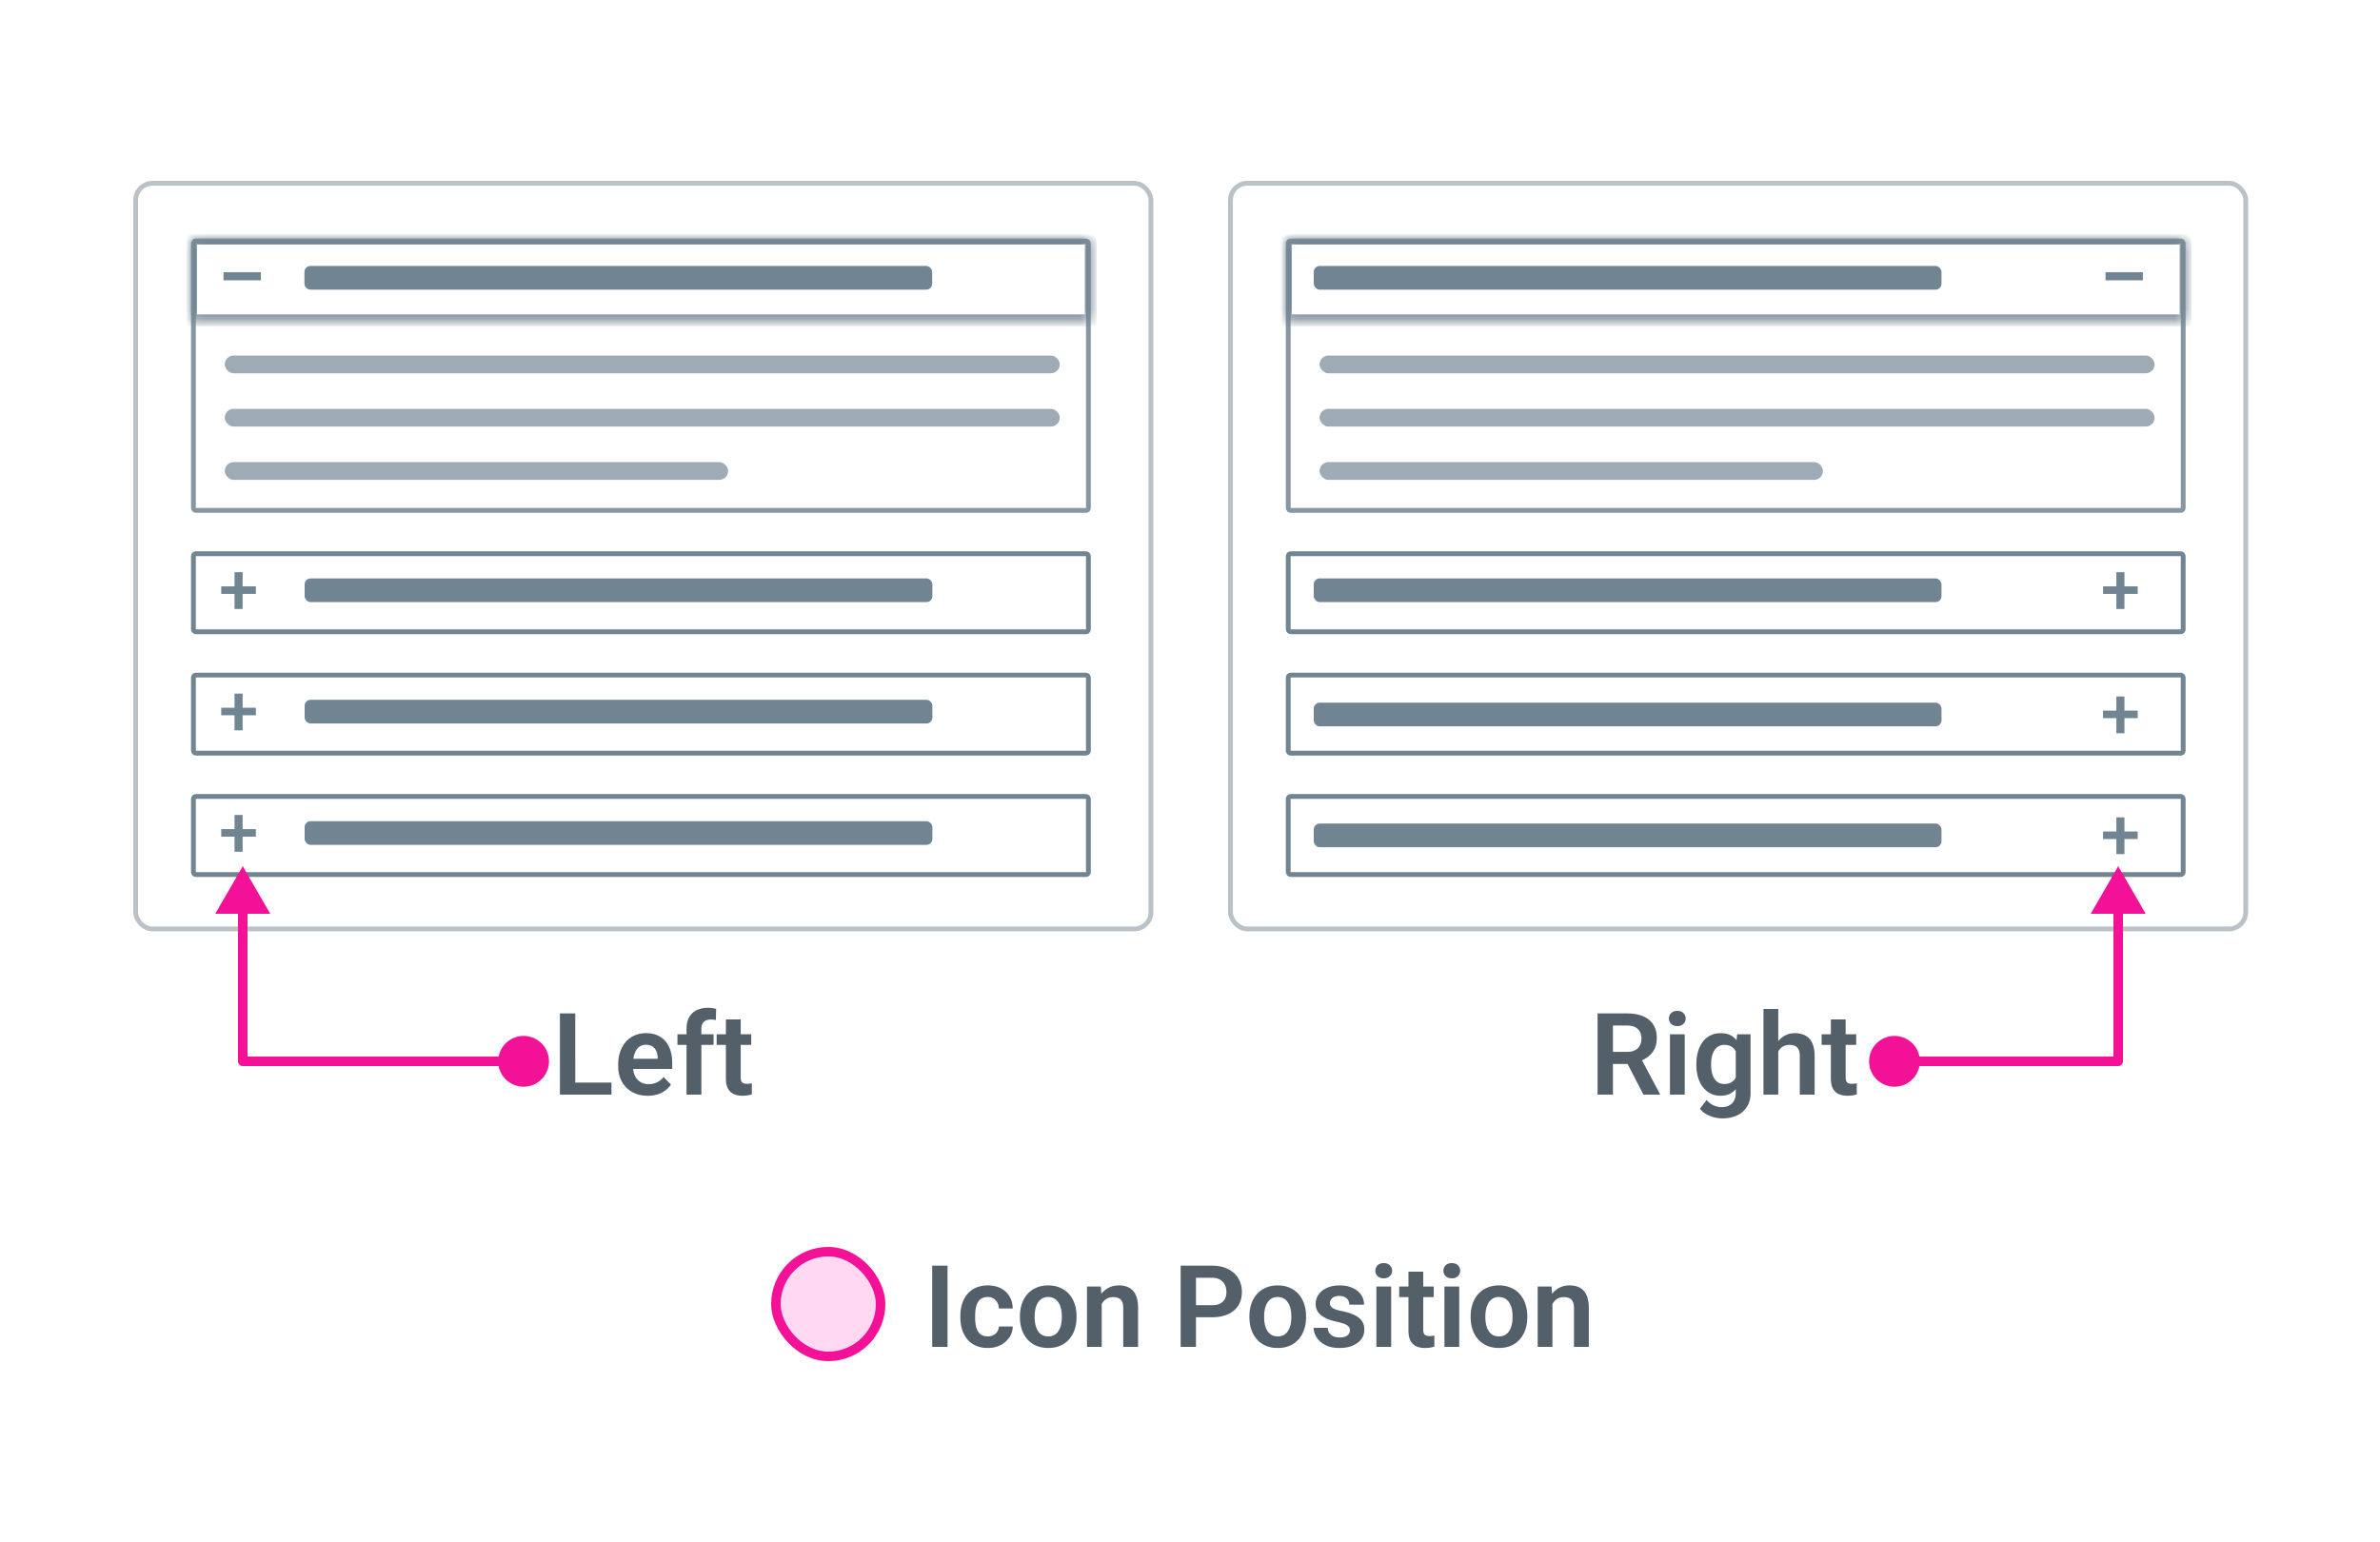 <svg xmlns="http://www.w3.org/2000/svg" width="250" height="162" fill="none"><style><![CDATA[.O{fill:#fff}.P{stroke:#f21197}.Q{fill:#718491}.R{stroke-width:.505}.S{stroke:#718491}.T{stroke-width:2}.U{stroke-width:1.244}]]></style><path d="M0 0h250v162H0z" class="O"/><rect x="81.5" y="131.5" width="11" height="11" rx="5.5" fill="#ffd9f1" class="P"/><path d="M99.531 132.969v8.531H97.92v-8.531h1.611zm4.225 7.429c.219 0 .414-.043.586-.128a1.03 1.03 0 0 0 .41-.364c.105-.156.162-.338.17-.545h1.459a2.06 2.06 0 0 1-.363 1.155c-.235.339-.547.609-.938.808s-.82.293-1.301.293c-.488 0-.914-.082-1.277-.246s-.666-.392-.908-.685a3.02 3.02 0 0 1-.539-1.02 4.27 4.27 0 0 1-.176-1.242v-.188a4.27 4.27 0 0 1 .176-1.242c.121-.387.3-.726.539-1.019s.545-.522.908-.686.787-.246 1.271-.246c.512 0 .961.1 1.348.299s.695.48.914.844.338.791.346 1.283h-1.459a1.42 1.42 0 0 0-.152-.61 1.12 1.12 0 0 0-.399-.433c-.172-.11-.381-.164-.627-.164-.262 0-.48.054-.656.164s-.307.26-.404.451-.161.398-.2.633-.052.472-.052.726v.188a4.99 4.99 0 0 0 .052.738c.039.234.106.445.2.633a1.14 1.14 0 0 0 .404.439c.176.11.398.164.668.164zm3.381-2.003v-.124c0-.464.066-.892.199-1.283s.326-.736.58-1.025.564-.514.932-.674.785-.246 1.254-.246c.476 0 .898.082 1.265.246s.684.385.938.674.447.631.58 1.025.199.819.199 1.283v.124c0 .46-.066.888-.199 1.283s-.326.732-.58 1.025-.565.514-.932.674-.787.24-1.26.24-.888-.08-1.259-.24-.684-.385-.938-.674-.447-.635-.58-1.025-.199-.823-.199-1.283zm1.547-.124v.124c0 .277.027.537.082.779s.138.455.252.638a1.25 1.25 0 0 0 .439.434 1.33 1.33 0 0 0 .656.152c.25 0 .465-.05.645-.152a1.25 1.25 0 0 0 .439-.434c.117-.183.203-.396.258-.638s.082-.502.082-.779v-.124c0-.273-.027-.529-.082-.767a2.01 2.01 0 0 0-.258-.639c-.113-.187-.261-.334-.445-.439s-.397-.164-.65-.164-.465.054-.645.164a1.24 1.24 0 0 0-.439.439c-.114.184-.198.397-.252.639s-.082.494-.082.767zm7.043-1.757v4.986h-1.547v-6.34h1.453l.094 1.354zm-.247 1.588h-.457a4.19 4.19 0 0 1 .188-1.254 2.95 2.95 0 0 1 .51-.967 2.27 2.27 0 0 1 .791-.621c.304-.145.644-.217 1.019-.217a2.49 2.49 0 0 1 .826.129 1.56 1.56 0 0 1 .633.41c.18.188.317.434.41.738s.147.672.147 1.114v4.066h-1.559v-4.078c0-.289-.043-.518-.129-.686s-.203-.287-.363-.357-.35-.106-.58-.106a1.29 1.29 0 0 0-.627.147c-.176.094-.324.225-.445.392s-.207.362-.27.581-.094.455-.094.709zm11.819.287h-2.197v-1.266h2.197c.359 0 .65-.059.873-.176a1.15 1.15 0 0 0 .498-.492c.105-.211.158-.451.158-.721 0-.261-.053-.505-.158-.732a1.28 1.28 0 0 0-.498-.551c-.223-.14-.514-.211-.873-.211h-1.67v7.26h-1.611v-8.531h3.281c.664 0 1.23.119 1.699.357s.832.561 1.078.979.375.886.375 1.418c0 .55-.125 1.025-.375 1.423s-.605.706-1.078.92-1.035.323-1.699.323zm3.943.006v-.124a3.99 3.99 0 0 1 .199-1.283 2.99 2.99 0 0 1 .58-1.025c.254-.289.565-.514.932-.674s.785-.246 1.254-.246c.477 0 .898.082 1.266.246a2.6 2.6 0 0 1 .937.674c.254.289.447.631.58 1.025s.199.819.199 1.283v.124c0 .46-.066.888-.199 1.283s-.326.732-.58 1.025a2.61 2.61 0 0 1-.931.674c-.368.16-.788.24-1.26.24s-.889-.08-1.26-.24-.684-.385-.938-.674-.447-.635-.58-1.025-.199-.823-.199-1.283zm1.547-.124v.124c0 .277.027.537.082.779s.139.455.252.638.26.329.439.434.403.152.657.152.465-.05.644-.152a1.26 1.26 0 0 0 .44-.434c.117-.183.203-.396.258-.638s.082-.502.082-.779v-.124c0-.273-.028-.529-.082-.767a2.01 2.01 0 0 0-.258-.639c-.114-.187-.262-.334-.446-.439s-.396-.164-.65-.164-.465.054-.645.164-.326.252-.439.439-.197.397-.252.639-.082.494-.082.767zm9.012 1.495c0-.133-.035-.252-.106-.358s-.203-.201-.398-.287-.473-.174-.844-.252a6.11 6.11 0 0 1-.908-.264 2.94 2.94 0 0 1-.715-.38c-.199-.153-.355-.33-.469-.534a1.51 1.51 0 0 1-.164-.714 1.66 1.66 0 0 1 .17-.739c.113-.234.278-.439.492-.615s.477-.32.786-.422.656-.158 1.043-.158c.539 0 1.001.088 1.388.264s.69.418.897.726.31.649.31 1.031h-1.547c0-.168-.039-.32-.117-.457s-.189-.246-.346-.328-.353-.129-.591-.129a1.27 1.27 0 0 0-.545.106.79.79 0 0 0-.328.275.67.67 0 0 0-.112.375c0 .102.02.194.059.276a.66.66 0 0 0 .205.216c.094.067.221.127.381.182s.365.108.603.158c.473.094.885.219 1.237.375s.632.356.832.61.298.578.298.972c0 .282-.06.539-.181.774a1.8 1.8 0 0 1-.527.603 2.68 2.68 0 0 1-.827.405c-.32.093-.681.14-1.084.14-.582 0-1.074-.103-1.476-.31s-.707-.477-.914-.797-.311-.66-.311-1.008h1.483c.011.246.078.443.199.592s.273.256.457.322.385.094.592.094a1.62 1.62 0 0 0 .591-.094c.161-.066.282-.154.364-.264a.64.64 0 0 0 .123-.386zm4.33-4.606v6.34h-1.553v-6.34h1.553zm-1.658-1.658c0-.231.078-.422.234-.574s.375-.229.645-.229.482.076.638.229.24.343.24.574a.75.75 0 0 1-.24.568c-.156.153-.369.229-.638.229s-.485-.076-.645-.229a.76.76 0 0 1-.234-.568zm6.134 1.658v1.113h-3.632v-1.113h3.632zm-2.66-1.558h1.553v6.07c0 .187.025.332.076.433s.127.17.229.206.222.052.363.052a2.21 2.21 0 0 0 .281-.017l.217-.035.006 1.16c-.129.043-.276.078-.44.105a3.18 3.18 0 0 1-.544.041 2.21 2.21 0 0 1-.915-.176 1.31 1.31 0 0 1-.609-.58c-.144-.269-.217-.625-.217-1.066v-6.193zm5.332 1.558v6.34h-1.552v-6.34h1.552zm-1.658-1.658c0-.231.078-.422.234-.574.161-.153.375-.229.645-.229s.482.076.639.229.24.343.24.574a.75.75 0 0 1-.24.568c-.157.153-.369.229-.639.229s-.484-.076-.645-.229a.76.76 0 0 1-.234-.568zm2.859 4.893v-.124c0-.464.067-.892.2-1.283s.326-.736.58-1.025a2.61 2.61 0 0 1 .931-.674 3.05 3.05 0 0 1 1.254-.246c.477 0 .899.082 1.266.246a2.59 2.59 0 0 1 .937.674c.254.289.448.631.581 1.025a3.99 3.99 0 0 1 .199 1.283v.124c0 .46-.067.888-.199 1.283a3.05 3.05 0 0 1-.581 1.025 2.6 2.6 0 0 1-.931.674c-.367.16-.787.24-1.26.24s-.889-.08-1.26-.24a2.6 2.6 0 0 1-.937-.674 3.03 3.03 0 0 1-.58-1.025c-.133-.395-.2-.823-.2-1.283zm1.547-.124v.124c0 .277.028.537.082.779s.139.455.252.638a1.26 1.26 0 0 0 .44.434c.183.102.402.152.656.152s.465-.05.645-.152.326-.25.439-.434.203-.396.258-.638.082-.502.082-.779v-.124c0-.273-.027-.529-.082-.767a2.01 2.01 0 0 0-.258-.639 1.23 1.23 0 0 0-.445-.439c-.18-.11-.397-.164-.651-.164s-.465.054-.644.164a1.25 1.25 0 0 0-.44.439c-.113.184-.197.397-.252.639s-.082.494-.082.767zm7.043-1.757v4.986h-1.547v-6.34h1.454l.093 1.354zm-.246 1.588h-.457a4.19 4.19 0 0 1 .188-1.254c.121-.375.291-.698.509-.967a2.29 2.29 0 0 1 .791-.621c.305-.145.645-.217 1.02-.217a2.49 2.49 0 0 1 .826.129c.246.086.457.223.633.41s.316.434.41.738.147.672.147 1.114v4.066h-1.559v-4.078c0-.289-.043-.518-.129-.686s-.203-.287-.363-.357-.35-.106-.58-.106c-.239 0-.448.049-.627.147s-.324.225-.445.392-.208.362-.27.581a2.55 2.55 0 0 0-.094.709z" fill="#546069"/><rect x="129.253" y="19.253" width="106.645" height="78.341" rx="1.769" class="O"/><g class="R"><rect x="129.253" y="19.253" width="106.645" height="78.341" rx="1.769" stroke="#bbc2c7"/><rect x="135.318" y="25.318" width="94.009" height="28.304" rx=".253" stroke="#8796a1" class="O"/></g><mask id="A" class="O"><path d="M135.065 25.571c0-.279.226-.505.505-.505h93.504c.279 0 .506.226.506.505v8.087h-94.515v-8.087z"/></mask><path d="M135.065 25.571c0-.279.226-.505.505-.505h93.504c.279 0 .506.226.506.505v8.087h-94.515v-8.087z" mask="url(#A)" class="S U"/><rect x="138" y="27.942" width="65.939" height="2.488" rx=".622" class="Q"/><path d="M220.692 26.076h4.977v6.221h-4.977z" class="O"/><path d="M225.093 28.599v.853h-3.924v-.853h3.924z" class="Q"/><mask id="B" class="O"><rect x="219.2" y="27" width="8" height="4" rx=".5"/></mask><rect x="219.2" y="27" width="8" height="4" rx=".5" mask="url(#B)" class="P T"/><g opacity=".8" fill="#8796a1"><rect x="138.611" y="37.351" width="87.711" height="1.866" rx=".933"/><rect x="138.611" y="42.95" width="87.711" height="1.866" rx=".933"/><rect x="138.611" y="48.548" width="52.875" height="1.866" rx=".933"/></g><rect x="135.318" y="58.171" width="94.009" height="8.203" rx=".253" class="O R S"/><g class="Q"><rect x="138" y="60.766" width="65.939" height="2.488" rx=".622"/><path d="M224.548 61.602v.791h-3.638v-.791h3.638zm-1.392-1.487v3.863h-.85v-3.863h.85z"/></g><mask id="C" class="O"><rect x="218.565" y="58.765" width="8" height="6.5" rx=".5"/></mask><rect x="218.565" y="58.765" width="8" height="6.5" rx=".5" mask="url(#C)" class="P T"/><rect x="135.318" y="70.923" width="94.009" height="8.203" rx=".253" class="O R S"/><g class="Q"><rect x="138" y="73.821" width="65.939" height="2.488" rx=".622"/><path d="M224.548 74.657v.791h-3.638v-.791h3.638zm-1.392-1.487v3.864h-.85V73.17h.85z"/></g><mask id="D" class="O"><rect x="218.565" y="71.765" width="8" height="6.5" rx=".5"/></mask><rect x="218.565" y="71.765" width="8" height="6.5" rx=".5" mask="url(#D)" class="P T"/><rect x="135.318" y="83.675" width="94.009" height="8.203" rx=".253" class="O R S"/><g class="Q"><rect x="138" y="86.521" width="65.939" height="2.488" rx=".622"/><path d="M224.548 87.357v.791h-3.638v-.791h3.638zm-1.392-1.487v3.864h-.85V85.87h.85z"/></g><mask id="E" class="O"><rect x="218.565" y="84.465" width="8" height="6.5" rx=".5"/></mask><rect x="218.565" y="84.465" width="8" height="6.5" rx=".5" mask="url(#E)" class="P T"/><rect x="14.253" y="19.253" width="106.645" height="78.341" rx="1.769" class="O"/><g class="R"><rect x="14.253" y="19.253" width="106.645" height="78.341" rx="1.769" stroke="#bbc2c7"/><rect x="20.318" y="25.318" width="94.009" height="28.304" rx=".253" stroke="#8796a1" class="O"/></g><mask id="F" class="O"><path d="M20.065 25.571c0-.279.226-.505.505-.505h93.504c.279 0 .506.226.506.505v8.087H20.065v-8.087z"/></mask><path d="M20.065 25.571c0-.279.226-.505.505-.505h93.504c.279 0 .506.226.506.505v8.087H20.065v-8.087z" mask="url(#F)" class="S U"/><path d="M23 26.076h4.977v6.221H23z" class="O"/><g class="Q"><path d="M27.4 28.599v.853h-3.923v-.853H27.4z"/><rect x="31.977" y="27.942" width="65.939" height="2.488" rx=".622"/></g><mask id="G" class="O"><rect x="21.5" y="27" width="8" height="4" rx=".5"/></mask><rect x="21.5" y="27" width="8" height="4" rx=".5" mask="url(#G)" class="P T"/><g opacity=".8" fill="#8796a1"><rect x="23.611" y="37.351" width="87.711" height="1.866" rx=".933"/><rect x="23.611" y="42.95" width="87.711" height="1.866" rx=".933"/><rect x="23.611" y="48.548" width="52.875" height="1.866" rx=".933"/></g><rect x="20.318" y="58.171" width="94.009" height="8.203" rx=".253" class="O R S"/><g class="Q"><path d="M26.878 61.602v.791H23.24v-.791h3.638zm-1.392-1.487v3.863h-.849v-3.863h.849z"/><rect x="32" y="60.766" width="65.939" height="2.488" rx=".622"/></g><mask id="H" class="O"><rect x="21.065" y="58.765" width="8" height="6.5" rx=".5"/></mask><rect x="21.065" y="58.765" width="8" height="6.5" rx=".5" mask="url(#H)" class="P T"/><rect x="20.318" y="70.923" width="94.009" height="8.203" rx=".253" class="O R S"/><g class="Q"><path d="M26.878 74.354v.791H23.24v-.791h3.638zm-1.392-1.487v3.864h-.849v-3.864h.849z"/><rect x="32" y="73.519" width="65.939" height="2.488" rx=".622"/></g><mask id="I" class="O"><rect x="21.065" y="71.517" width="8" height="6.5" rx=".5"/></mask><rect x="21.065" y="71.517" width="8" height="6.5" rx=".5" mask="url(#I)" class="P T"/><rect x="20.318" y="83.675" width="94.009" height="8.203" rx=".253" class="O R S"/><g class="Q"><path d="M26.878 87.106v.791H23.24v-.791h3.638zm-1.392-1.487v3.864h-.849v-3.864h.849z"/><rect x="32" y="86.271" width="65.939" height="2.488" rx=".622"/></g><mask id="J" class="O"><rect x="21.065" y="84.27" width="8" height="6.5" rx=".5"/></mask><rect x="21.065" y="84.27" width="8" height="6.5" rx=".5" mask="url(#J)" class="P T"/><path d="M64.229 113.734V115H59.94v-1.266h4.289zm-3.803-7.265V115h-1.611v-8.531h1.611zm7.611 8.648c-.48 0-.912-.078-1.295-.234a2.83 2.83 0 0 1-.978-.651 2.97 2.97 0 0 1-.615-.978 3.41 3.41 0 0 1-.211-1.207v-.235a3.98 3.98 0 0 1 .211-1.33c.141-.402.34-.748.598-1.037a2.64 2.64 0 0 1 .926-.668c.359-.156.756-.234 1.189-.234.449 0 .846.076 1.189.228a2.31 2.31 0 0 1 .861.633c.231.274.404.602.522.985a4.25 4.25 0 0 1 .176 1.259v.651h-4.969v-1.067h3.445v-.117c-.008-.246-.055-.47-.141-.674s-.219-.371-.398-.492-.412-.187-.697-.187a1.16 1.16 0 0 0-.603.152 1.21 1.21 0 0 0-.422.422 2.09 2.09 0 0 0-.246.644c-.055.25-.082.528-.082.832v.235c0 .265.035.512.106.738a1.73 1.73 0 0 0 .322.592c.14.168.316.293.516.387a1.69 1.69 0 0 0 .691.134c.324 0 .617-.062.879-.187s.496-.318.691-.568l.779.808a2.6 2.6 0 0 1-.539.563 2.76 2.76 0 0 1-.809.439 3.36 3.36 0 0 1-1.096.164zm5.637-.117h-1.559v-6.926c0-.476.092-.877.275-1.201s.445-.576.785-.744.74-.252 1.201-.252a3.15 3.15 0 0 1 .434.029 3.88 3.88 0 0 1 .416.082l-.029 1.178c-.074-.02-.156-.033-.246-.041a3.12 3.12 0 0 0-.287-.012c-.211 0-.391.037-.539.112a.77.77 0 0 0-.34.328c-.078.145-.111.314-.111.521V115zm1.283-6.34v1.113H71.16v-1.113h3.797zm3.955 0v1.113h-3.633v-1.113h3.633zm-2.66-1.558h1.553v6.07c0 .187.025.332.076.433a.4.4 0 0 0 .228.206 1.12 1.12 0 0 0 .363.052 2.22 2.22 0 0 0 .281-.017l.217-.035.006 1.16a2.85 2.85 0 0 1-.44.105 3.19 3.19 0 0 1-.545.041c-.348 0-.652-.058-.914-.176s-.465-.314-.609-.58-.217-.625-.217-1.066v-6.193zm91.562-.633h3.1c.648 0 1.205.097 1.67.293s.822.484 1.072.867.375.853.375 1.412c0 .441-.078.824-.234 1.148a2.23 2.23 0 0 1-.662.815 3.25 3.25 0 0 1-.996.516l-.504.257h-2.737l-.011-1.271h2.045c.332 0 .607-.059.826-.176s.383-.279.492-.486.17-.444.17-.709a1.57 1.57 0 0 0-.164-.739 1.12 1.12 0 0 0-.498-.486c-.223-.113-.504-.17-.844-.17h-1.488V115h-1.612v-8.531zm4.817 8.531l-1.975-3.82 1.705-.006 1.998 3.744V115h-1.728zm4.336-6.34V115h-1.553v-6.34h1.553zm-1.658-1.658c0-.231.078-.422.234-.574s.375-.229.645-.229.482.076.638.229.24.343.24.574a.75.75 0 0 1-.24.568c-.156.153-.369.229-.638.229s-.485-.076-.645-.229a.76.76 0 0 1-.234-.568zm7.166 1.658h1.406v6.147c0 .574-.125 1.06-.375 1.459s-.592.707-1.037.914-.963.316-1.553.316c-.254 0-.529-.035-.826-.105a3.39 3.39 0 0 1-.85-.334c-.269-.149-.494-.342-.674-.58l.698-.915a2.13 2.13 0 0 0 .715.557 1.94 1.94 0 0 0 .861.193c.312 0 .578-.058.797-.175s.392-.282.509-.504c.122-.219.182-.488.182-.809v-4.717l.147-1.447zm-4.284 3.246v-.123c0-.484.059-.924.176-1.318.117-.399.285-.74.504-1.026s.49-.505.803-.662.672-.234 1.066-.234c.418 0 .77.076 1.055.228a1.97 1.97 0 0 1 .715.651c.188.281.34.615.445 1.002a9.34 9.34 0 0 1 .252 1.265v.334c-.055.45-.143.862-.264 1.237s-.273.703-.468.984a2.02 2.02 0 0 1-.727.645c-.289.153-.629.228-1.019.228a2.28 2.28 0 0 1-1.055-.24c-.313-.16-.58-.385-.803-.674s-.387-.629-.504-1.019a4.44 4.44 0 0 1-.176-1.278zm1.547-.123v.123c0 .274.028.53.082.768a2.08 2.08 0 0 0 .252.633c.113.184.256.32.428.422s.377.152.615.152c.321 0 .582-.067.785-.199s.364-.323.469-.557c.11-.238.18-.506.211-.803v-.92c-.019-.234-.062-.451-.129-.65a1.61 1.61 0 0 0-.263-.516 1.19 1.19 0 0 0-.434-.34c-.176-.082-.385-.123-.627-.123-.234 0-.439.053-.615.159-.176.101-.321.244-.434.427s-.199.397-.258.639-.082.504-.082.785zm7.055-5.783v9h-1.553v-9h1.553zm-.246 5.602h-.457c0-.442.058-.848.176-1.219a3.01 3.01 0 0 1 .498-.967c.215-.277.47-.492.767-.645s.633-.228.996-.228a2.53 2.53 0 0 1 .85.135 1.6 1.6 0 0 1 .662.416c.184.191.324.441.422.75s.152.676.152 1.113V115h-1.558v-4.055c0-.293-.043-.523-.129-.691a.77.77 0 0 0-.369-.369c-.157-.074-.35-.112-.58-.112a1.33 1.33 0 0 0-.645.147c-.18.094-.328.225-.445.392a1.91 1.91 0 0 0-.258.581c-.055.218-.082.455-.082.709zm8.432-2.942v1.113h-3.633v-1.113h3.633zm-2.661-1.558h1.553v6.07c0 .187.025.332.076.433a.4.4 0 0 0 .229.206 1.09 1.09 0 0 0 .363.052 2.21 2.21 0 0 0 .281-.017l.217-.035.006 1.16c-.129.043-.275.078-.439.105a3.2 3.2 0 0 1-.545.041c-.348 0-.653-.058-.914-.176s-.465-.314-.61-.58-.217-.625-.217-1.066v-6.193z" fill="#546069"/><path d="M52.333 111.5A2.67 2.67 0 0 0 55 114.167a2.67 2.67 0 0 0 2.667-2.667A2.67 2.67 0 0 0 55 108.833a2.67 2.67 0 0 0-2.667 2.667zm-26.833 0H25a.5.5 0 0 0 .5.5v-.5zm0-20.5l-2.887 5h5.774L25.5 91zM55 111H25.5v1H55v-1zm-29 .5v-16h-1v16h1zm170.333 0a2.67 2.67 0 0 0 2.667 2.667 2.67 2.67 0 0 0 2.667-2.667 2.67 2.67 0 0 0-2.667-2.667 2.67 2.67 0 0 0-2.667 2.667zm26.167 0v.5a.5.5 0 0 0 .5-.5h-.5zm0-20.5l-2.887 5h5.774l-2.887-5zM199 112h23.5v-1H199v1zm24-.5v-16h-1v16h1z" fill="#f21197"/></svg>